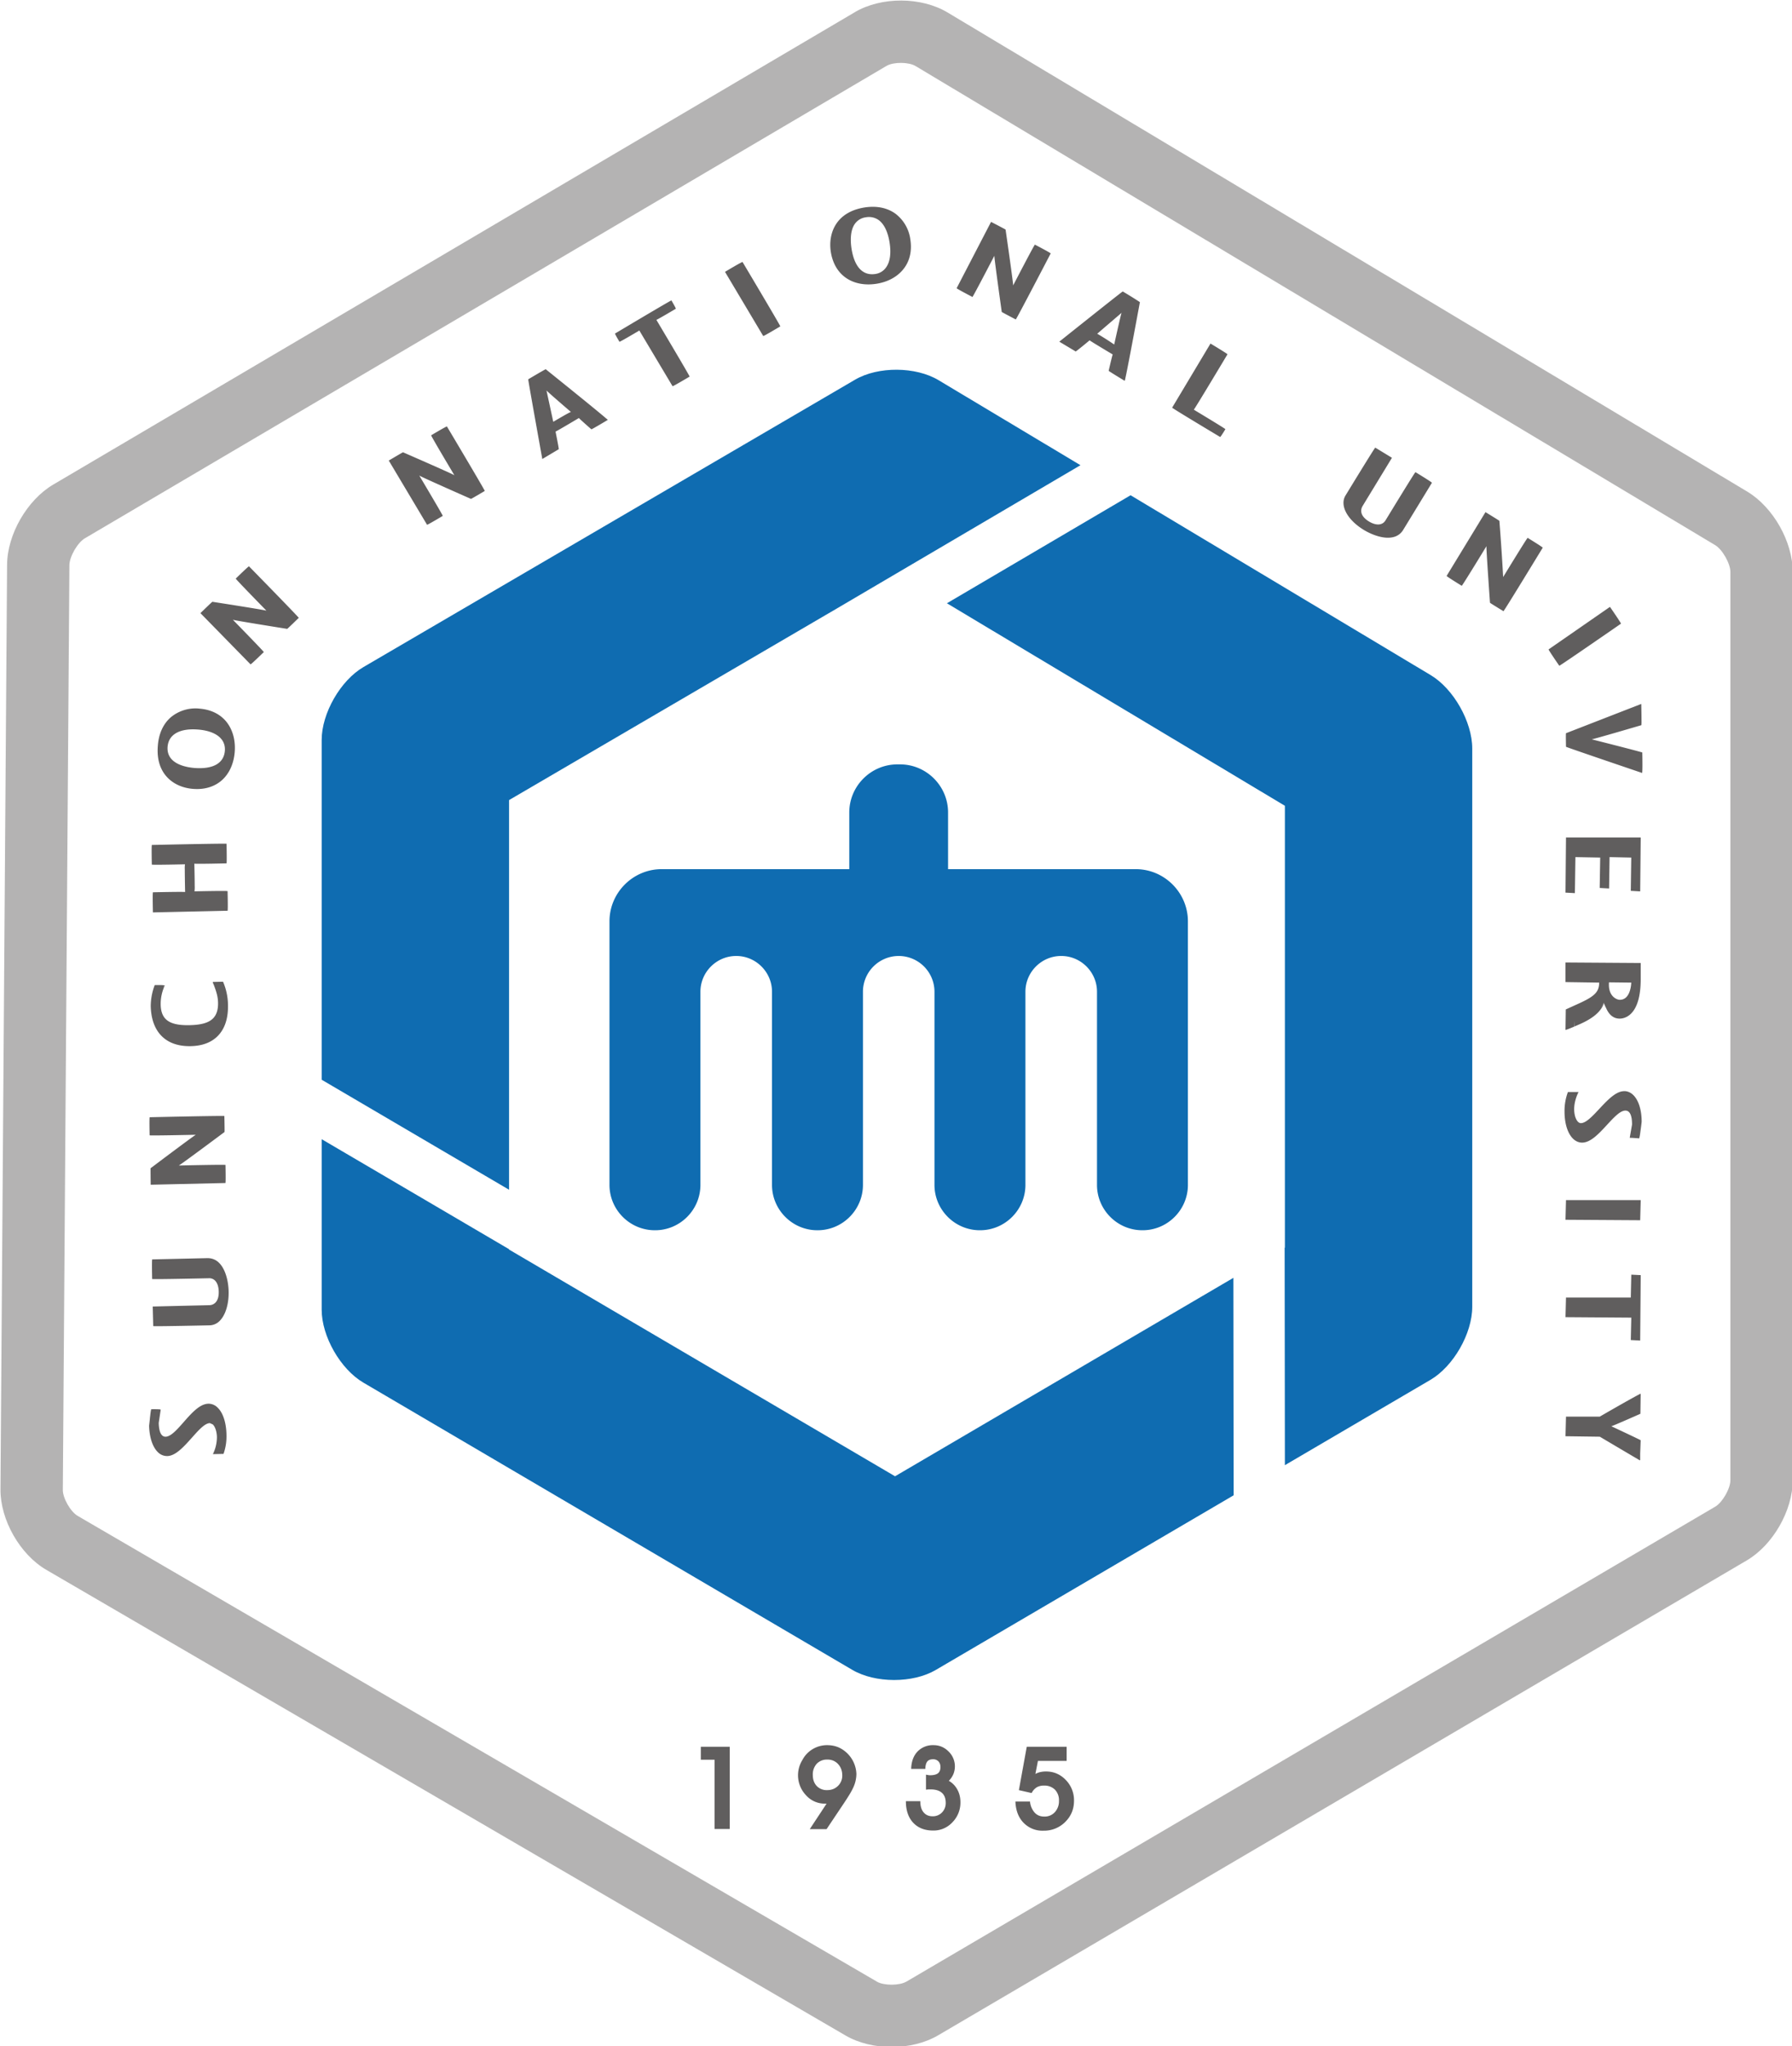 <svg xmlns="http://www.w3.org/2000/svg" width="153.237mm" height="174.89mm" viewBox="0 0 153.237 174.89"><path d="m123.763 111.143-22.179 13.064c-.722.426-1.27 1.378-1.275 2.215l-.183 25.569c-.006.844.54 1.8 1.268 2.224l22.11 12.876c.73.426 1.832.424 2.561-.004l22.373-13.133c.724-.426 1.27-1.38 1.27-2.219v-25.112c0-.838-.54-1.792-1.258-2.223l-22.122-13.248c-.729-.437-1.832-.441-2.565-.01zm.608 54.458-22.108-12.877c-.199-.115-.414-.492-.412-.72l.182-25.57c.001-.235.225-.623.427-.742l22.178-13.063c.193-.113.613-.111.804.004l22.12 13.247c.2.12.422.51.422.744v25.112c0 .231-.22.615-.419.732L125.191 165.6c-.195.114-.624.116-.82.002" style="fill:#b4b3b3;fill-opacity:1;fill-rule:nonzero;stroke:none;stroke-width:.035" transform="matrix(3.091 0 0 3.091 -309.449 -342.503)"/><path d="m123.1 127.728-8.904 5.202v10.775l-5.184-3.042v-9.396c0-.737.52-1.645 1.157-2.016l13.6-7.946c.637-.372 1.675-.365 2.307.013l3.928 2.352-6.903 4.058" style="fill:#0f6cb1;fill-opacity:1;fill-rule:nonzero;stroke:none;stroke-width:.035" transform="matrix(3.091 0 0 3.091 -309.449 -342.503)"/><path d="m135.652 145.31.007-.005v-12.217l-9.35-5.6 5.081-2.987 8.303 4.974c.632.378 1.149 1.291 1.149 2.028v15.441c0 .737-.52 1.644-1.155 2.017l-4.028 2.36-.007-6.01" style="fill:#0f6cb1;fill-opacity:1;fill-rule:nonzero;stroke:none;stroke-width:.035" transform="matrix(3.091 0 0 3.091 -309.449 -342.503)"/><path d="M114.196 145.349v.01l10.678 6.269 9.36-5.487.007 6.013-8.238 4.828c-.635.374-1.674.372-2.31 0l-13.525-7.942c-.636-.372-1.156-1.28-1.156-2.017v-4.716l5.184 3.042" style="fill:#0f6cb1;fill-opacity:1;fill-rule:nonzero;stroke:none;stroke-width:.035" transform="matrix(3.091 0 0 3.091 -309.449 -342.503)"/><path d="M132.976 139.546v-3.263c0-.793-.65-1.443-1.443-1.443h-5.192v-1.567c0-.731-.598-1.33-1.328-1.33h-.075c-.731 0-1.33.599-1.33 1.33v1.567h-5.19c-.794 0-1.444.65-1.444 1.443v7.288c0 .69.564 1.254 1.254 1.254h.01c.688 0 1.252-.564 1.252-1.254v-5.342c0-.542.445-.988.989-.988h.004c.542 0 .987.446.987.988v5.342c0 .69.565 1.254 1.253 1.254h.01c.689 0 1.253-.564 1.253-1.254v-5.342a.99.99 0 0 1 .987-.988h.005a.99.99 0 0 1 .987.988v5.342c0 .69.565 1.254 1.254 1.254h.008c.69 0 1.254-.564 1.254-1.254v-5.342c0-.542.444-.988.988-.988h.005c.542 0 .987.446.987.988v5.342c0 .69.564 1.254 1.253 1.254h.01c.688 0 1.252-.564 1.252-1.254V139.546" style="fill:#0f6cb1;fill-opacity:1;fill-rule:nonzero;stroke:none;stroke-width:.035" transform="matrix(3.091 0 0 3.091 -309.449 -342.503)"/><path d="M119.881 161.381v-1.915h-.38v-.358h.8v2.273h-.42M122.515 161.385l.465-.705h-.05a.69.69 0 0 1-.52-.233.799.799 0 0 1-.1-.972.755.755 0 0 1 .288-.304.774.774 0 0 1 .404-.108c.107 0 .21.02.307.06a.84.84 0 0 1 .496.735.91.91 0 0 1-.1.404c-.04.087-.119.216-.233.388l-.492.735zm.78-1.803a.386.386 0 0 0-.29-.12.388.388 0 0 0-.295.113.436.436 0 0 0-.111.311c0 .129.037.23.109.307a.38.38 0 0 0 .29.113c.12 0 .22-.04.3-.119a.392.392 0 0 0 .116-.285c0-.13-.04-.237-.12-.32M125.573 160.611c0 .136.03.239.092.311.06.072.143.108.247.108a.35.35 0 0 0 .262-.107.366.366 0 0 0 .102-.265c0-.124-.036-.216-.107-.278-.072-.063-.176-.094-.315-.094h-.044a.615.615 0 0 0-.08.009v-.416l.073.013a.247.247 0 0 0 .04.003c.1 0 .172-.019.218-.054.046-.036.069-.093.069-.171 0-.069-.019-.12-.057-.16a.198.198 0 0 0-.146-.057c-.073 0-.126.02-.16.061-.034.042-.053.11-.055.206h-.392c.006-.206.066-.368.182-.487a.587.587 0 0 1 .437-.17c.16 0 .3.058.417.176a.571.571 0 0 1 .131.627.594.594 0 0 1-.125.183c.102.059.18.14.235.241.057.102.086.22.086.35a.774.774 0 0 1-.218.552.71.71 0 0 1-.536.232c-.23 0-.413-.07-.548-.211-.139-.146-.207-.346-.207-.601h.4M128.608 160.622a.527.527 0 0 0 .132.31c.067.071.155.106.262.106a.38.38 0 0 0 .293-.122.447.447 0 0 0 .114-.317.416.416 0 0 0-.114-.308.412.412 0 0 0-.301-.11.389.389 0 0 0-.197.046.395.395 0 0 0-.144.16l-.353-.08.218-1.2h1.103v.392h-.794l-.07.36a.512.512 0 0 1 .147-.054.674.674 0 0 1 .149-.014c.215 0 .398.08.548.238a.8.8 0 0 1 .224.573c0 .229-.08.422-.24.582a.824.824 0 0 1-.606.244.724.724 0 0 1-.545-.214c-.142-.143-.22-.34-.23-.592h.404M105.873 149.622c-.236.006-.462.261-.68.509-.181.206-.353.4-.498.403-.151.002-.187-.207-.191-.382l.055-.366c-.013-.018-.263-.012-.263-.012a1.276 1.276 0 0 0-.027.176 1.24 1.24 0 0 0-.01.091l-.021.19c.008.324.098.592.245.733a.358.358 0 0 0 .258.105c.232-.005.46-.261.682-.509.182-.205.355-.399.496-.402l.08.036c.067.063.111.199.115.346a1.07 1.07 0 0 1-.102.456l-.01.02.295-.007c.065-.191.086-.354.081-.537-.007-.33-.096-.601-.245-.743a.358.358 0 0 0-.26-.108zm-1.377.406zm.043-.221.003-.011h.002l-.005.01M105.847 145.596l-1.523.035c-.014.014-.002.542-.002.542.014.014 1.57-.021 1.57-.021a.223.223 0 0 1 .166.061c.066.063.103.172.106.305.004.136-.027.241-.089.306a.245.245 0 0 1-.18.073l-1.557.037.014.541c.014.013 1.56-.021 1.56-.021a.404.404 0 0 0 .29-.135c.155-.164.244-.464.236-.806-.006-.263-.08-.61-.27-.792a.432.432 0 0 0-.32-.124M105.53 142.184l-.006.005c-.084.046-1.246.922-1.246.922a23.678 23.678 0 0 0 .004.441v.014l2.067-.047c.013-.014.002-.5.002-.5-.014-.013-1.269.015-1.29.016l.006-.005c.083-.045 1.257-.921 1.257-.921a.526.526 0 0 0 .002-.062c0-.121-.006-.38-.006-.38-.015-.013-2.066.033-2.066.033-.013.014-.002.5-.002.5.013.013 1.256-.015 1.278-.015M105.39 139.734c.324-.006.579-.105.756-.29.19-.199.282-.485.274-.852a1.658 1.658 0 0 0-.133-.63l-.004-.01-.009.001-.276.006.005.014h-.005c.013.027.021.048.032.073.08.211.111.334.115.484.004.193-.04.334-.133.431-.118.125-.325.186-.648.193-.326.008-.536-.044-.66-.162-.095-.091-.143-.225-.146-.408a1.197 1.197 0 0 1 .114-.526.049.049 0 0 0-.013-.005h-.002c-.057-.013-.264-.007-.264-.007a1.673 1.673 0 0 0-.11.58c.017.72.42 1.123 1.106 1.108zm.622-1.765c0 .002.004.003.008.004h-.006l-.002-.004zm-1.352.098-.03.06.024-.06h.006M105.23 134.707a.811.811 0 0 0-.005.145c0 .221.009.621.009.622-.001-.014-.89.006-.89.006-.013.014-.001.543-.001.543v.013l2.066-.046c.013-.014 0-.542 0-.542-.013-.014-.914.006-.916.006a.828.828 0 0 0 .006-.152c0-.223-.01-.614-.01-.615.001.014.89-.007.89-.007.013-.014.001-.542.001-.542-.014-.013-2.065.033-2.065.033-.014.014-.002.542-.002.542.014.014.915-.007.917-.007M105.623 130.4a1.067 1.067 0 0 0-.784.24c-.212.184-.337.458-.36.795-.027.343.052.625.234.836.176.204.442.328.748.35.308.023.577-.057.779-.23.213-.184.343-.468.367-.802.024-.33-.065-.632-.251-.848-.174-.2-.427-.318-.733-.34zm-.12 1.643c-.238-.018-.788-.11-.754-.584.026-.342.33-.517.833-.48.495.037.776.255.752.584-.025.346-.321.516-.83.48M106.635 126.806c0 .02.832.87.847.885h-.007c-.08-.026-1.487-.244-1.487-.244-.012.004-.32.304-.32.304l-.01.01 1.386 1.416c.02 0 .367-.34.367-.34 0-.018-.857-.894-.857-.894 0 .014 1.504.253 1.504.253.012-.004.32-.305.32-.305 0-.019-1.377-1.425-1.377-1.425-.019 0-.366.34-.366.34M112.04 122.843c0 .027.626 1.077.643 1.104l-.008-.004c-.1-.058-1.413-.63-1.413-.63-.012.002-.381.221-.381.221l-.013.007 1.059 1.776c.019.004.435-.245.435-.245 0-.026-.644-1.105-.649-1.114h.003c.035.031 1.426.644 1.426.644.012 0 .382-.22.382-.22.004-.02-1.047-1.783-1.047-1.783-.019-.005-.436.244-.436.244M116.92 122.407l-.043-.034c-.271-.236-1.666-1.356-1.666-1.356-.016-.001-.485.278-.485.278-.006.014.386 2.184.386 2.184l.004.02.455-.271v-.003c0-.042-.089-.484-.089-.485.004.008.646-.374.647-.375 0 .012.344.313.344.313.016.002.454-.26.454-.26l-.01-.01zm-1.026-.204c-.07.027-.431.241-.475.267l-.188-.868c.002.018.655.577.674.594zm.021-.013a.103.103 0 0 0-.012-.014l.014.013zm.996.227c-.001-.002-.008.002-.016.004l.012-.007.003.002M118.809 119.344c.004-.019-.121-.23-.121-.23-.018-.005-1.56.915-1.56.915-.005.018.122.228.122.228.017.006.515-.29.55-.311l.919 1.54c.018.005.472-.266.472-.266 0-.027-.919-1.568-.92-1.57.007.01.538-.306.538-.306M120.181 118.317l-.011.007 1.057 1.774c.019.005.473-.267.473-.267.005-.018-1.045-1.78-1.045-1.78-.02-.006-.474.266-.474.266M124.887 116.717c-.226-.165-.522-.225-.854-.174-.813.128-1.012.74-.936 1.227.048.306.186.55.401.707.226.166.533.228.863.176.33-.052.602-.207.77-.438.156-.213.214-.486.166-.789a1.067 1.067 0 0 0-.41-.709zm-1.12.273a.442.442 0 0 1 .3-.175.467.467 0 0 1 .356.078c.15.111.254.326.3.622.047.298.013.537-.1.69a.436.436 0 0 1-.297.178c-.345.052-.577-.197-.656-.702-.026-.172-.05-.49.097-.691M128.141 118.699v-.008c-.002-.104-.209-1.536-.209-1.536-.007-.009-.39-.207-.39-.207l-.012-.006-.006.012-.946 1.822c.006.018.437.242.437.242.018-.006.602-1.13.607-1.14v.004c-.008.04.204 1.55.204 1.55.007.01.388.208.388.208.019-.006.966-1.826.966-1.826-.006-.018-.437-.243-.437-.243-.019.006-.588 1.102-.602 1.128M131.172 118.867c-.015 0-1.739 1.375-1.739 1.375l-.015.012.453.271c.016 0 .386-.308.386-.308 0 .01.638.391.64.391-.01.001-.113.452-.113.452.007.014.443.277.443.277a.053.053 0 0 0 .004-.014l.003.002.01-.05c.077-.342.404-2.114.404-2.114a11.36 11.36 0 0 0-.475-.295zm-.247 1.458a7.676 7.676 0 0 0-.457-.29c.027-.025.674-.579.674-.579-.012.002-.196.838-.205.876zm.027.003-.002.011a.06.06 0 0 0 .002-.011zm.269.993a.043.043 0 0 0-.012-.01l.013.007v.004M133.613 120.313l-.012-.007-.007.012-1.054 1.761c.005.02 1.328.811 1.328.811.019-.005.145-.216.145-.216-.005-.018-.873-.538-.874-.54.016 0 .932-1.531.932-1.531-.005-.018-.459-.29-.459-.29M138.444 125.194c-.103.168-.304.127-.458.033-.203-.123-.266-.281-.175-.432l.81-1.33-.462-.281c-.019.005-.823 1.324-.823 1.324-.166.272.047.672.507.952.295.18.857.38 1.09-.003l.794-1.301c-.004-.02-.456-.294-.456-.294-.019.005-.827 1.332-.827 1.332M141.698 126.762l-.001-.009a66.648 66.648 0 0 0-.104-1.544c-.006-.01-.373-.234-.373-.234l-.012-.007-.007.012-1.068 1.752c.004.019.419.273.419.273.018-.005.675-1.08.683-1.096v.005c-.008.067.098 1.56.098 1.56.006.01.373.233.373.233.019-.004 1.086-1.756 1.086-1.756-.004-.019-.417-.272-.417-.272-.02.005-.66 1.054-.677 1.083M144.66 127.599l-.009-.011-.011.008-1.686 1.168c-.004.018.296.452.296.452.019.004 1.707-1.164 1.707-1.164.003-.02-.297-.453-.297-.453M145.545 132.162c.004-.035.006-.113.006-.201 0-.16-.004-.346-.004-.346-.01-.014-1.393-.363-1.4-.365.044 0 1.374-.391 1.374-.391a.812.812 0 0 0 .004-.122c0-.167-.006-.445-.006-.445v-.02l-.02.007-2.063.802c-.008.013 0 .375 0 .375.008.013 2.105.724 2.105.724l.003-.014h.001v-.004M145.489 133.964h-2.053l-.014 1.525.26.014.014-.996.686.013-.014.84.26.014.013-.867.6.013-.013.92.26.015.015-1.49h-.015M143.444 139.28c.088-.024.419-.174.419-.174.341-.158.54-.334.624-.555.018.048.037.09.058.129.083.193.209.293.375.293.136 0 .583-.08.583-1.095v-.443l-2.067-.014h-.014v.542l.931.014v.01c-.002.262-.151.381-.57.572l-.353.16-.008.566.014-.003v.003zm1.18-1.31.617.007c0 .012-.011.491-.33.475-.05-.002-.317-.076-.286-.483zm-.21.688c.025-.04.05-.079.067-.123 0 .004.003.006.004.01a.987.987 0 0 1-.07.113zm-.747.535.006-.159v.156l-.006.003M145.046 140.979c-.232 0-.466.251-.693.494-.187.2-.364.39-.506.39-.103 0-.185-.173-.185-.386 0-.143.038-.301.111-.455l.01-.019h-.294a1.49 1.49 0 0 0-.094.536c0 .508.2.863.487.863.235 0 .467-.25.69-.493.187-.202.362-.393.507-.393.122 0 .184.13.184.386l-.064.365.014.001v.002h.043l.206.014a1.19 1.19 0 0 0 .027-.149 10.483 10.483 0 0 0 .04-.307c.001-.5-.198-.85-.482-.85zm.46.962zm-.056.237.005-.012-.003.012h-.002M143.436 143.992l-.014.543 2.066.013.015-.556h-2.067M145.229 146.686h-1.793l-.014.542 1.82.013-.014.62.26.014.015-1.809-.261-.013-.014.633M145.503 149.347c-.001 0-.007 0-.014.004v-.004l-.044.025c-.228.117-1.06.597-1.075.607h-.934l-.014.542.951.013c0 .002 1.109.656 1.109.656v-.015l.006.004v-.174l.014-.373c-.008-.012-.811-.387-.813-.388.014.007.805-.344.805-.344l.008-.552" style="fill:#605e5e;fill-opacity:1;fill-rule:nonzero;stroke:none;stroke-width:.035" transform="matrix(3.091 0 0 3.091 -309.449 -342.503)"/></svg>